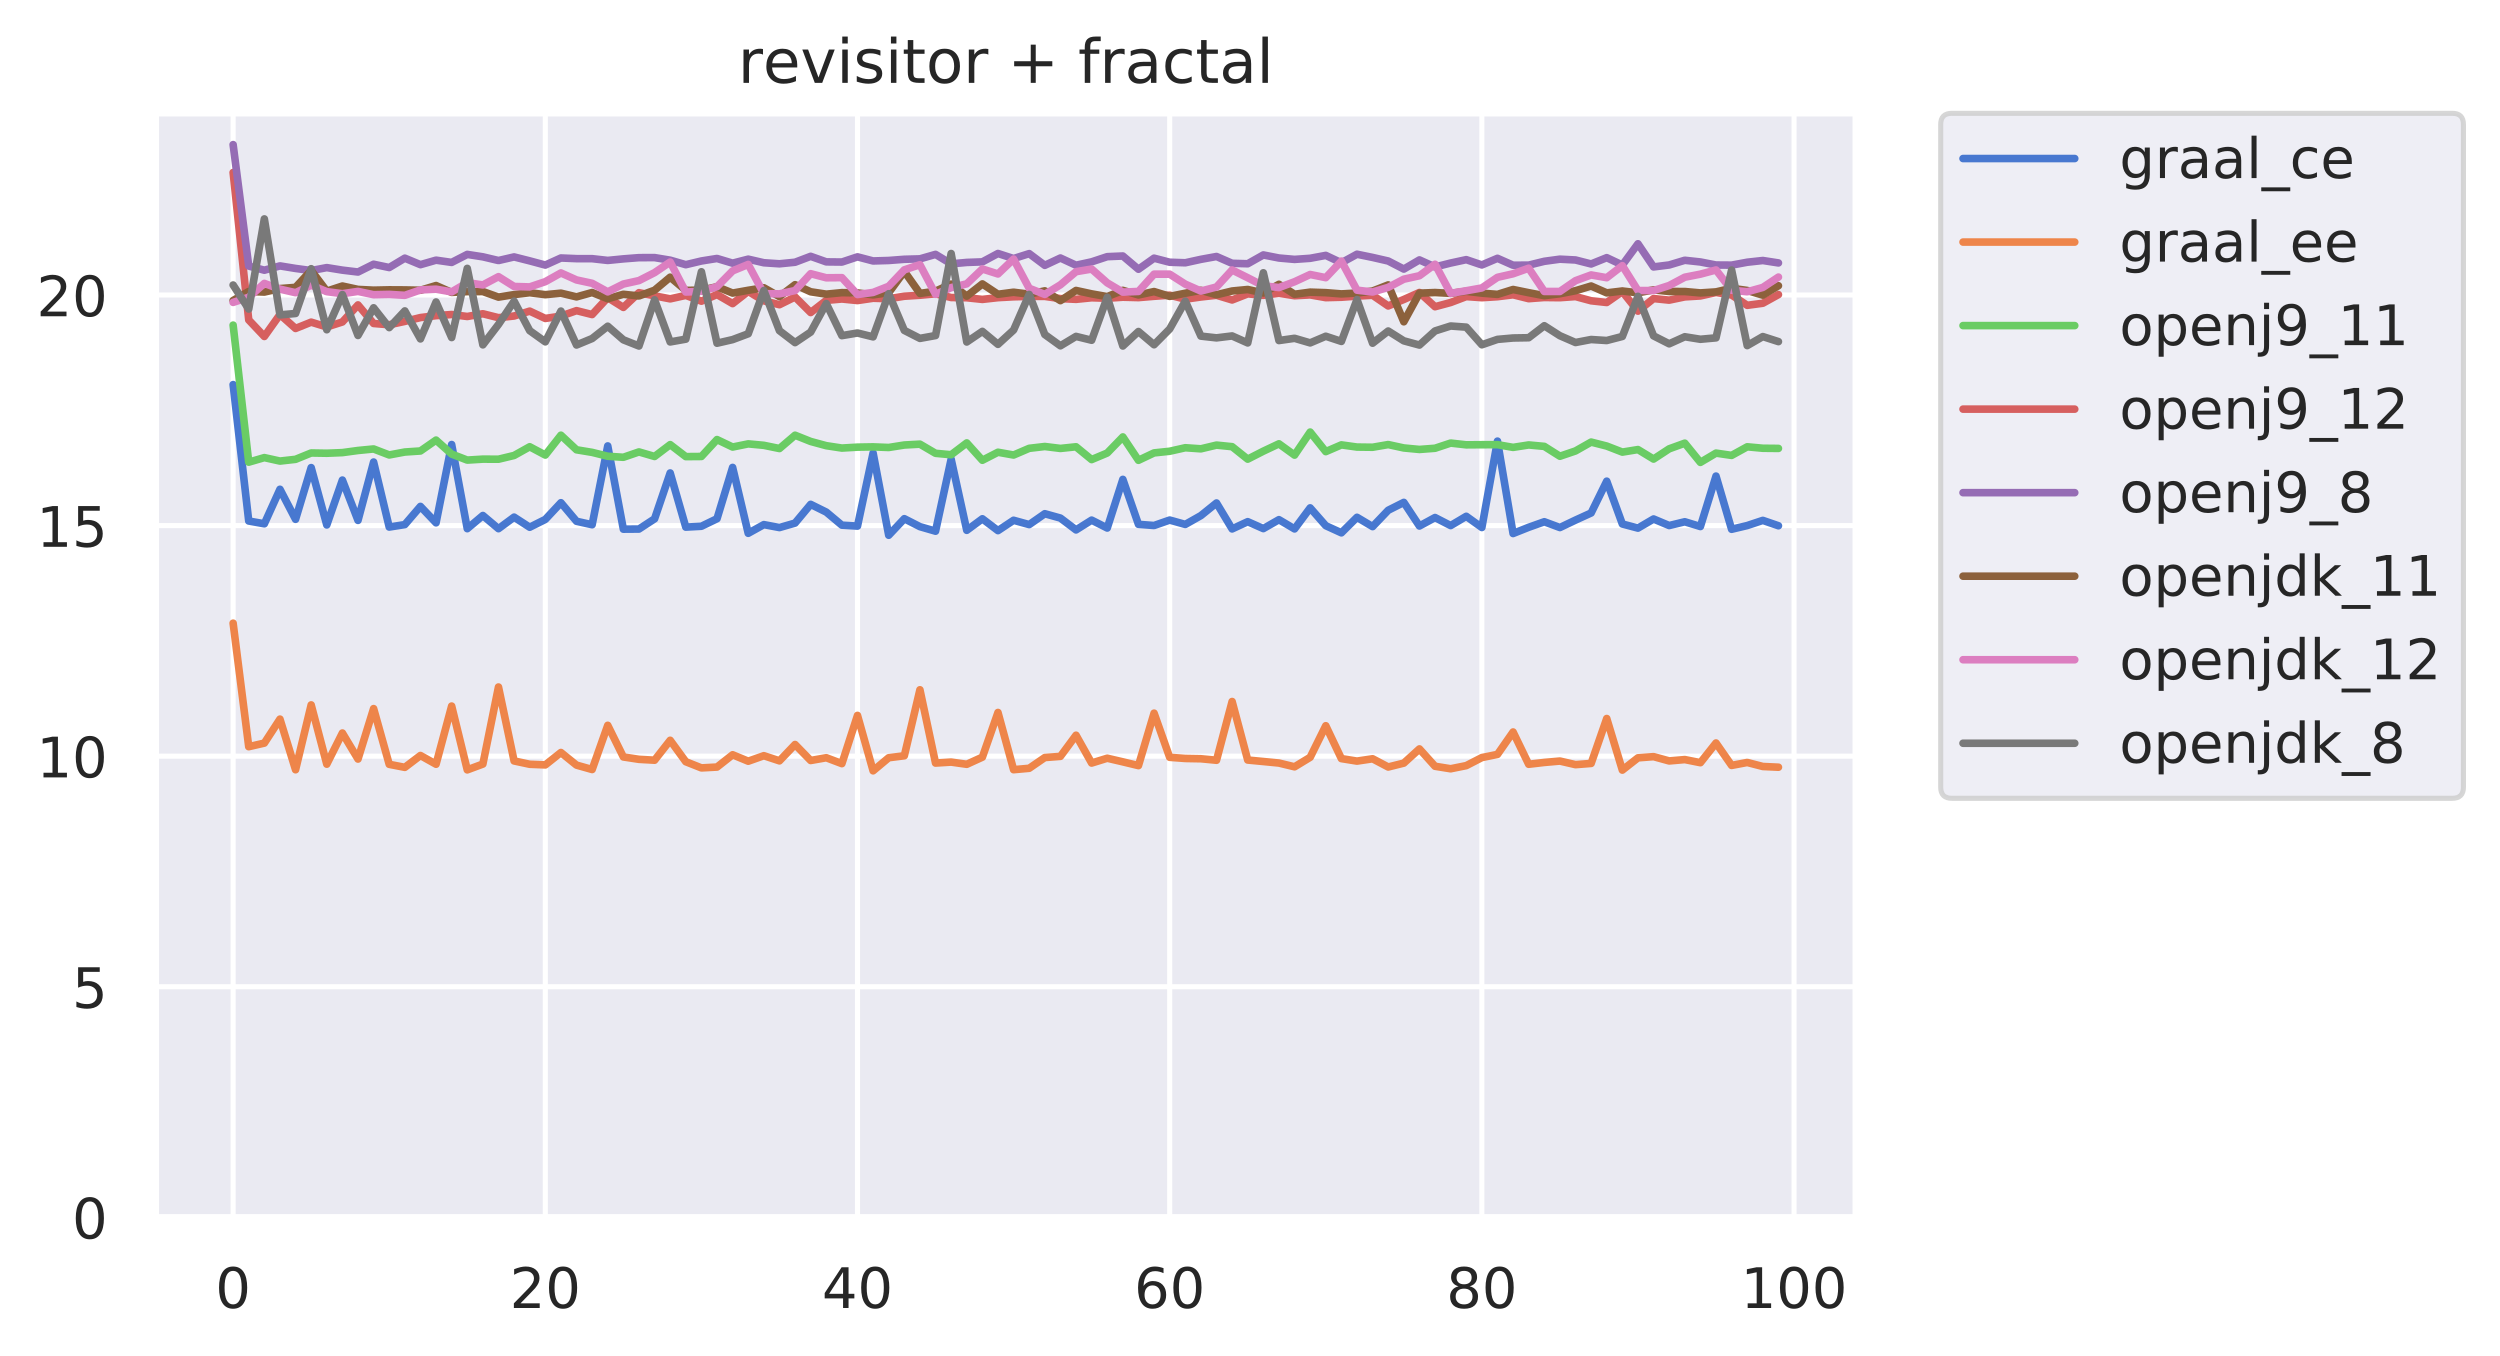 <?xml version="1.0" encoding="utf-8" standalone="no"?>
<!DOCTYPE svg PUBLIC "-//W3C//DTD SVG 1.1//EN"
  "http://www.w3.org/Graphics/SVG/1.1/DTD/svg11.dtd">
<!-- Created with matplotlib (https://matplotlib.org/) -->
<svg height="267.104pt" version="1.1" viewBox="0 0 492.397 267.104" width="492.397pt" xmlns="http://www.w3.org/2000/svg" xmlns:xlink="http://www.w3.org/1999/xlink">
 <defs>
  <style type="text/css">
*{stroke-linecap:butt;stroke-linejoin:round;}
  </style>
 </defs>
 <g id="figure_1">
  <g id="patch_1">
   <path d="M 0 267.104 
L 492.397 267.104 
L 492.397 0 
L 0 0 
z
" style="fill:#ffffff;"/>
  </g>
  <g id="axes_1">
   <g id="patch_2">
    <path d="M 30.698 239.758 
L 365.498 239.758 
L 365.498 22.318 
L 30.698 22.318 
z
" style="fill:#eaeaf2;"/>
   </g>
   <g id="matplotlib.axis_1">
    <g id="xtick_1">
     <g id="line2d_1">
      <path clip-path="url(#pe7b1648a07)" d="M 45.916 239.758 
L 45.916 22.318 
" style="fill:none;stroke:#ffffff;stroke-linecap:round;"/>
     </g>
     <g id="text_1">
      <!-- 0 -->
      <defs>
       <path d="M 31.781 66.406 
Q 24.172 66.406 20.328 58.906 
Q 16.5 51.422 16.5 36.375 
Q 16.5 21.391 20.328 13.891 
Q 24.172 6.391 31.781 6.391 
Q 39.453 6.391 43.281 13.891 
Q 47.125 21.391 47.125 36.375 
Q 47.125 51.422 43.281 58.906 
Q 39.453 66.406 31.781 66.406 
z
M 31.781 74.219 
Q 44.047 74.219 50.516 64.516 
Q 56.984 54.828 56.984 36.375 
Q 56.984 17.969 50.516 8.266 
Q 44.047 -1.422 31.781 -1.422 
Q 19.531 -1.422 13.062 8.266 
Q 6.594 17.969 6.594 36.375 
Q 6.594 54.828 13.062 64.516 
Q 19.531 74.219 31.781 74.219 
z
" id="DejaVuSans-48"/>
      </defs>
      <g style="fill:#262626;" transform="translate(42.416 257.616)scale(0.11 -0.11)">
       <use xlink:href="#DejaVuSans-48"/>
      </g>
     </g>
    </g>
    <g id="xtick_2">
     <g id="line2d_2">
      <path clip-path="url(#pe7b1648a07)" d="M 107.403 239.758 
L 107.403 22.318 
" style="fill:none;stroke:#ffffff;stroke-linecap:round;"/>
     </g>
     <g id="text_2">
      <!-- 20 -->
      <defs>
       <path d="M 19.188 8.297 
L 53.609 8.297 
L 53.609 0 
L 7.328 0 
L 7.328 8.297 
Q 12.938 14.109 22.625 23.891 
Q 32.328 33.688 34.812 36.531 
Q 39.547 41.844 41.422 45.531 
Q 43.312 49.219 43.312 52.781 
Q 43.312 58.594 39.234 62.25 
Q 35.156 65.922 28.609 65.922 
Q 23.969 65.922 18.812 64.312 
Q 13.672 62.703 7.812 59.422 
L 7.812 69.391 
Q 13.766 71.781 18.938 73 
Q 24.125 74.219 28.422 74.219 
Q 39.75 74.219 46.484 68.547 
Q 53.219 62.891 53.219 53.422 
Q 53.219 48.922 51.531 44.891 
Q 49.859 40.875 45.406 35.406 
Q 44.188 33.984 37.641 27.219 
Q 31.109 20.453 19.188 8.297 
z
" id="DejaVuSans-50"/>
      </defs>
      <g style="fill:#262626;" transform="translate(100.405 257.616)scale(0.11 -0.11)">
       <use xlink:href="#DejaVuSans-50"/>
       <use x="63.623" xlink:href="#DejaVuSans-48"/>
      </g>
     </g>
    </g>
    <g id="xtick_3">
     <g id="line2d_3">
      <path clip-path="url(#pe7b1648a07)" d="M 168.891 239.758 
L 168.891 22.318 
" style="fill:none;stroke:#ffffff;stroke-linecap:round;"/>
     </g>
     <g id="text_3">
      <!-- 40 -->
      <defs>
       <path d="M 37.797 64.312 
L 12.891 25.391 
L 37.797 25.391 
z
M 35.203 72.906 
L 47.609 72.906 
L 47.609 25.391 
L 58.016 25.391 
L 58.016 17.188 
L 47.609 17.188 
L 47.609 0 
L 37.797 0 
L 37.797 17.188 
L 4.891 17.188 
L 4.891 26.703 
z
" id="DejaVuSans-52"/>
      </defs>
      <g style="fill:#262626;" transform="translate(161.892 257.616)scale(0.11 -0.11)">
       <use xlink:href="#DejaVuSans-52"/>
       <use x="63.623" xlink:href="#DejaVuSans-48"/>
      </g>
     </g>
    </g>
    <g id="xtick_4">
     <g id="line2d_4">
      <path clip-path="url(#pe7b1648a07)" d="M 230.378 239.758 
L 230.378 22.318 
" style="fill:none;stroke:#ffffff;stroke-linecap:round;"/>
     </g>
     <g id="text_4">
      <!-- 60 -->
      <defs>
       <path d="M 33.016 40.375 
Q 26.375 40.375 22.484 35.828 
Q 18.609 31.297 18.609 23.391 
Q 18.609 15.531 22.484 10.953 
Q 26.375 6.391 33.016 6.391 
Q 39.656 6.391 43.531 10.953 
Q 47.406 15.531 47.406 23.391 
Q 47.406 31.297 43.531 35.828 
Q 39.656 40.375 33.016 40.375 
z
M 52.594 71.297 
L 52.594 62.312 
Q 48.875 64.062 45.094 64.984 
Q 41.312 65.922 37.594 65.922 
Q 27.828 65.922 22.672 59.328 
Q 17.531 52.734 16.797 39.406 
Q 19.672 43.656 24.016 45.922 
Q 28.375 48.188 33.594 48.188 
Q 44.578 48.188 50.953 41.516 
Q 57.328 34.859 57.328 23.391 
Q 57.328 12.156 50.688 5.359 
Q 44.047 -1.422 33.016 -1.422 
Q 20.359 -1.422 13.672 8.266 
Q 6.984 17.969 6.984 36.375 
Q 6.984 53.656 15.188 63.938 
Q 23.391 74.219 37.203 74.219 
Q 40.922 74.219 44.703 73.484 
Q 48.484 72.75 52.594 71.297 
z
" id="DejaVuSans-54"/>
      </defs>
      <g style="fill:#262626;" transform="translate(223.38 257.616)scale(0.11 -0.11)">
       <use xlink:href="#DejaVuSans-54"/>
       <use x="63.623" xlink:href="#DejaVuSans-48"/>
      </g>
     </g>
    </g>
    <g id="xtick_5">
     <g id="line2d_5">
      <path clip-path="url(#pe7b1648a07)" d="M 291.866 239.758 
L 291.866 22.318 
" style="fill:none;stroke:#ffffff;stroke-linecap:round;"/>
     </g>
     <g id="text_5">
      <!-- 80 -->
      <defs>
       <path d="M 31.781 34.625 
Q 24.75 34.625 20.719 30.859 
Q 16.703 27.094 16.703 20.516 
Q 16.703 13.922 20.719 10.156 
Q 24.75 6.391 31.781 6.391 
Q 38.812 6.391 42.859 10.172 
Q 46.922 13.969 46.922 20.516 
Q 46.922 27.094 42.891 30.859 
Q 38.875 34.625 31.781 34.625 
z
M 21.922 38.812 
Q 15.578 40.375 12.031 44.719 
Q 8.5 49.078 8.5 55.328 
Q 8.5 64.062 14.719 69.141 
Q 20.953 74.219 31.781 74.219 
Q 42.672 74.219 48.875 69.141 
Q 55.078 64.062 55.078 55.328 
Q 55.078 49.078 51.531 44.719 
Q 48 40.375 41.703 38.812 
Q 48.828 37.156 52.797 32.312 
Q 56.781 27.484 56.781 20.516 
Q 56.781 9.906 50.312 4.234 
Q 43.844 -1.422 31.781 -1.422 
Q 19.734 -1.422 13.25 4.234 
Q 6.781 9.906 6.781 20.516 
Q 6.781 27.484 10.781 32.312 
Q 14.797 37.156 21.922 38.812 
z
M 18.312 54.391 
Q 18.312 48.734 21.844 45.562 
Q 25.391 42.391 31.781 42.391 
Q 38.141 42.391 41.719 45.562 
Q 45.312 48.734 45.312 54.391 
Q 45.312 60.062 41.719 63.234 
Q 38.141 66.406 31.781 66.406 
Q 25.391 66.406 21.844 63.234 
Q 18.312 60.062 18.312 54.391 
z
" id="DejaVuSans-56"/>
      </defs>
      <g style="fill:#262626;" transform="translate(284.867 257.616)scale(0.11 -0.11)">
       <use xlink:href="#DejaVuSans-56"/>
       <use x="63.623" xlink:href="#DejaVuSans-48"/>
      </g>
     </g>
    </g>
    <g id="xtick_6">
     <g id="line2d_6">
      <path clip-path="url(#pe7b1648a07)" d="M 353.354 239.758 
L 353.354 22.318 
" style="fill:none;stroke:#ffffff;stroke-linecap:round;"/>
     </g>
     <g id="text_6">
      <!-- 100 -->
      <defs>
       <path d="M 12.406 8.297 
L 28.516 8.297 
L 28.516 63.922 
L 10.984 60.406 
L 10.984 69.391 
L 28.422 72.906 
L 38.281 72.906 
L 38.281 8.297 
L 54.391 8.297 
L 54.391 0 
L 12.406 0 
z
" id="DejaVuSans-49"/>
      </defs>
      <g style="fill:#262626;" transform="translate(342.856 257.616)scale(0.11 -0.11)">
       <use xlink:href="#DejaVuSans-49"/>
       <use x="63.623" xlink:href="#DejaVuSans-48"/>
       <use x="127.246" xlink:href="#DejaVuSans-48"/>
      </g>
     </g>
    </g>
   </g>
   <g id="matplotlib.axis_2">
    <g id="ytick_1">
     <g id="line2d_7">
      <path clip-path="url(#pe7b1648a07)" d="M 30.698 239.758 
L 365.498 239.758 
" style="fill:none;stroke:#ffffff;stroke-linecap:round;"/>
     </g>
     <g id="text_7">
      <!-- 0 -->
      <g style="fill:#262626;" transform="translate(14.199 243.937)scale(0.11 -0.11)">
       <use xlink:href="#DejaVuSans-48"/>
      </g>
     </g>
    </g>
    <g id="ytick_2">
     <g id="line2d_8">
      <path clip-path="url(#pe7b1648a07)" d="M 30.698 194.346 
L 365.498 194.346 
" style="fill:none;stroke:#ffffff;stroke-linecap:round;"/>
     </g>
     <g id="text_8">
      <!-- 5 -->
      <defs>
       <path d="M 10.797 72.906 
L 49.516 72.906 
L 49.516 64.594 
L 19.828 64.594 
L 19.828 46.734 
Q 21.969 47.469 24.109 47.828 
Q 26.266 48.188 28.422 48.188 
Q 40.625 48.188 47.75 41.5 
Q 54.891 34.812 54.891 23.391 
Q 54.891 11.625 47.562 5.094 
Q 40.234 -1.422 26.906 -1.422 
Q 22.312 -1.422 17.547 -0.641 
Q 12.797 0.141 7.719 1.703 
L 7.719 11.625 
Q 12.109 9.234 16.797 8.062 
Q 21.484 6.891 26.703 6.891 
Q 35.156 6.891 40.078 11.328 
Q 45.016 15.766 45.016 23.391 
Q 45.016 31 40.078 35.438 
Q 35.156 39.891 26.703 39.891 
Q 22.75 39.891 18.812 39.016 
Q 14.891 38.141 10.797 36.281 
z
" id="DejaVuSans-53"/>
      </defs>
      <g style="fill:#262626;" transform="translate(14.199 198.525)scale(0.11 -0.11)">
       <use xlink:href="#DejaVuSans-53"/>
      </g>
     </g>
    </g>
    <g id="ytick_3">
     <g id="line2d_9">
      <path clip-path="url(#pe7b1648a07)" d="M 30.698 148.933 
L 365.498 148.933 
" style="fill:none;stroke:#ffffff;stroke-linecap:round;"/>
     </g>
     <g id="text_9">
      <!-- 10 -->
      <g style="fill:#262626;" transform="translate(7.2 153.112)scale(0.11 -0.11)">
       <use xlink:href="#DejaVuSans-49"/>
       <use x="63.623" xlink:href="#DejaVuSans-48"/>
      </g>
     </g>
    </g>
    <g id="ytick_4">
     <g id="line2d_10">
      <path clip-path="url(#pe7b1648a07)" d="M 30.698 103.52 
L 365.498 103.52 
" style="fill:none;stroke:#ffffff;stroke-linecap:round;"/>
     </g>
     <g id="text_10">
      <!-- 15 -->
      <g style="fill:#262626;" transform="translate(7.2 107.699)scale(0.11 -0.11)">
       <use xlink:href="#DejaVuSans-49"/>
       <use x="63.623" xlink:href="#DejaVuSans-53"/>
      </g>
     </g>
    </g>
    <g id="ytick_5">
     <g id="line2d_11">
      <path clip-path="url(#pe7b1648a07)" d="M 30.698 58.108 
L 365.498 58.108 
" style="fill:none;stroke:#ffffff;stroke-linecap:round;"/>
     </g>
     <g id="text_11">
      <!-- 20 -->
      <g style="fill:#262626;" transform="translate(7.2 62.287)scale(0.11 -0.11)">
       <use xlink:href="#DejaVuSans-50"/>
       <use x="63.623" xlink:href="#DejaVuSans-48"/>
      </g>
     </g>
    </g>
   </g>
   <g id="line2d_12">
    <path clip-path="url(#pe7b1648a07)" d="M 45.916 75.753 
L 48.99 102.615 
L 52.064 103.164 
L 55.139 96.371 
L 58.213 102.28 
L 61.288 92.102 
L 64.362 103.392 
L 67.436 94.557 
L 70.511 102.492 
L 73.585 91.004 
L 76.659 103.807 
L 79.734 103.324 
L 82.808 99.743 
L 85.883 102.973 
L 88.957 87.556 
L 92.031 104.124 
L 95.106 101.535 
L 98.18 104.126 
L 101.255 101.854 
L 104.329 103.845 
L 107.403 102.305 
L 110.478 99.016 
L 113.552 102.67 
L 116.626 103.351 
L 119.701 87.831 
L 122.775 104.225 
L 125.85 104.201 
L 128.924 102.186 
L 131.998 93.157 
L 135.073 103.822 
L 138.147 103.654 
L 141.221 102.166 
L 144.296 92.065 
L 147.37 105.037 
L 150.445 103.329 
L 153.519 103.91 
L 156.593 103.024 
L 159.668 99.338 
L 162.742 100.861 
L 165.817 103.437 
L 168.891 103.62 
L 171.965 89.228 
L 175.04 105.422 
L 178.114 102.162 
L 181.188 103.731 
L 184.263 104.622 
L 187.337 90.445 
L 190.412 104.448 
L 193.486 102.18 
L 196.56 104.511 
L 199.635 102.472 
L 202.709 103.324 
L 205.783 101.182 
L 208.858 102.039 
L 211.932 104.371 
L 215.007 102.443 
L 218.081 103.999 
L 221.155 94.42 
L 224.23 103.271 
L 227.304 103.504 
L 230.378 102.43 
L 233.453 103.291 
L 236.527 101.55 
L 239.602 99.069 
L 242.676 104.174 
L 245.75 102.75 
L 248.825 104.111 
L 251.899 102.353 
L 254.974 104.172 
L 258.048 100.033 
L 261.122 103.538 
L 264.197 104.945 
L 267.271 101.887 
L 270.345 103.72 
L 273.42 100.5 
L 276.494 98.951 
L 279.569 103.603 
L 282.643 101.934 
L 285.717 103.518 
L 288.792 101.69 
L 291.866 103.897 
L 294.94 86.886 
L 298.015 105.081 
L 301.089 103.855 
L 304.164 102.764 
L 307.238 103.904 
L 310.312 102.437 
L 313.387 101.033 
L 316.461 94.772 
L 319.536 103.206 
L 322.61 104.017 
L 325.684 102.218 
L 328.759 103.511 
L 331.833 102.766 
L 334.907 103.706 
L 337.982 93.771 
L 341.056 104.245 
L 344.131 103.513 
L 347.205 102.493 
L 350.279 103.552 
" style="fill:none;stroke:#4878d0;stroke-linecap:round;stroke-width:1.5;"/>
   </g>
   <g id="line2d_13">
    <path clip-path="url(#pe7b1648a07)" d="M 45.916 122.74 
L 48.99 147.065 
L 52.064 146.36 
L 55.139 141.638 
L 58.213 151.606 
L 61.288 138.839 
L 64.362 150.507 
L 67.436 144.376 
L 70.511 149.5 
L 73.585 139.57 
L 76.659 150.539 
L 79.734 151.137 
L 82.808 148.801 
L 85.883 150.522 
L 88.957 139.068 
L 92.031 151.63 
L 95.106 150.487 
L 98.18 135.315 
L 101.255 149.873 
L 104.329 150.529 
L 107.403 150.654 
L 110.478 148.213 
L 113.552 150.697 
L 116.626 151.562 
L 119.701 142.86 
L 122.775 149.088 
L 125.85 149.556 
L 128.924 149.728 
L 131.998 145.808 
L 135.073 150.027 
L 138.147 151.245 
L 141.221 151.079 
L 144.296 148.658 
L 147.37 149.928 
L 150.445 148.841 
L 153.519 149.856 
L 156.593 146.639 
L 159.668 149.785 
L 162.742 149.243 
L 165.817 150.404 
L 168.891 140.908 
L 171.965 151.817 
L 175.04 149.243 
L 178.114 148.855 
L 181.188 135.86 
L 184.263 150.29 
L 187.337 150.101 
L 190.412 150.535 
L 193.486 149.131 
L 196.56 140.33 
L 199.635 151.595 
L 202.709 151.32 
L 205.783 149.207 
L 208.858 148.972 
L 211.932 144.81 
L 215.007 150.29 
L 218.081 149.338 
L 221.155 150.054 
L 224.23 150.792 
L 227.304 140.464 
L 230.378 149.159 
L 233.453 149.388 
L 236.527 149.445 
L 239.602 149.739 
L 242.676 138.172 
L 245.75 149.695 
L 248.825 149.989 
L 251.899 150.287 
L 254.974 151.03 
L 258.048 149.158 
L 261.122 142.943 
L 264.197 149.413 
L 267.271 149.907 
L 270.345 149.448 
L 273.42 151.067 
L 276.494 150.301 
L 279.569 147.507 
L 282.643 150.922 
L 285.717 151.415 
L 288.792 150.795 
L 291.866 149.212 
L 294.94 148.584 
L 298.015 144.175 
L 301.089 150.528 
L 304.164 150.169 
L 307.238 149.897 
L 310.312 150.604 
L 313.387 150.364 
L 316.461 141.52 
L 319.536 151.677 
L 322.61 149.265 
L 325.684 149.027 
L 328.759 149.873 
L 331.833 149.605 
L 334.907 150.217 
L 337.982 146.341 
L 341.056 150.755 
L 344.131 150.175 
L 347.205 150.967 
L 350.279 151.109 
" style="fill:none;stroke:#ee854a;stroke-linecap:round;stroke-width:1.5;"/>
   </g>
   <g id="line2d_14">
    <path clip-path="url(#pe7b1648a07)" d="M 45.916 64.034 
L 48.99 91.026 
L 52.064 90.131 
L 55.139 90.812 
L 58.213 90.469 
L 61.288 89.216 
L 64.362 89.271 
L 67.436 89.147 
L 70.511 88.728 
L 73.585 88.427 
L 76.659 89.608 
L 79.734 89.031 
L 82.808 88.824 
L 85.883 86.681 
L 88.957 89.435 
L 92.031 90.62 
L 95.106 90.431 
L 98.18 90.447 
L 101.255 89.708 
L 104.329 87.992 
L 107.403 89.627 
L 110.478 85.717 
L 113.552 88.591 
L 116.626 89.099 
L 119.701 89.863 
L 122.775 90.066 
L 125.85 89.011 
L 128.924 89.906 
L 131.998 87.573 
L 135.073 89.934 
L 138.147 89.908 
L 141.221 86.579 
L 144.296 88.048 
L 147.37 87.424 
L 150.445 87.71 
L 153.519 88.343 
L 156.593 85.721 
L 159.668 86.948 
L 162.742 87.783 
L 165.817 88.251 
L 168.891 88.07 
L 171.965 88.017 
L 175.04 88.137 
L 178.114 87.649 
L 181.188 87.48 
L 184.263 89.282 
L 187.337 89.567 
L 190.412 87.239 
L 193.486 90.65 
L 196.56 89.073 
L 199.635 89.622 
L 202.709 88.302 
L 205.783 87.942 
L 208.858 88.322 
L 211.932 87.999 
L 215.007 90.518 
L 218.081 89.222 
L 221.155 86.058 
L 224.23 90.659 
L 227.304 89.203 
L 230.378 88.878 
L 233.453 88.187 
L 236.527 88.399 
L 239.602 87.667 
L 242.676 87.978 
L 245.75 90.431 
L 248.825 88.861 
L 251.899 87.413 
L 254.974 89.638 
L 258.048 85.101 
L 261.122 88.95 
L 264.197 87.623 
L 267.271 88.052 
L 270.345 88.091 
L 273.42 87.562 
L 276.494 88.23 
L 279.569 88.522 
L 282.643 88.288 
L 285.717 87.267 
L 288.792 87.614 
L 291.866 87.589 
L 294.94 87.579 
L 298.015 88.115 
L 301.089 87.636 
L 304.164 87.92 
L 307.238 89.861 
L 310.312 88.816 
L 313.387 87.073 
L 316.461 87.855 
L 319.536 89.048 
L 322.61 88.547 
L 325.684 90.416 
L 328.759 88.401 
L 331.833 87.288 
L 334.907 91.07 
L 337.982 89.245 
L 341.056 89.695 
L 344.131 88.002 
L 347.205 88.287 
L 350.279 88.318 
" style="fill:none;stroke:#6acc64;stroke-linecap:round;stroke-width:1.5;"/>
   </g>
   <g id="line2d_15">
    <path clip-path="url(#pe7b1648a07)" d="M 45.916 33.973 
L 48.99 63.015 
L 52.064 66.269 
L 55.139 61.952 
L 58.213 64.691 
L 61.288 63.45 
L 64.362 64.396 
L 67.436 63.414 
L 70.511 60.058 
L 73.585 63.713 
L 76.659 63.966 
L 79.734 63.303 
L 82.808 62.55 
L 85.883 62.172 
L 88.957 61.947 
L 92.031 62.335 
L 95.106 61.797 
L 98.18 62.571 
L 101.255 62.238 
L 104.329 61.277 
L 107.403 62.72 
L 110.478 62.259 
L 113.552 61.184 
L 116.626 61.955 
L 119.701 58.624 
L 122.775 60.545 
L 125.85 57.646 
L 128.924 58.268 
L 131.998 58.863 
L 135.073 58.182 
L 138.147 59.321 
L 141.221 58.011 
L 144.296 59.798 
L 147.37 57.397 
L 150.445 59.251 
L 153.519 60.015 
L 156.593 58.495 
L 159.668 61.557 
L 162.742 59.165 
L 165.817 58.89 
L 168.891 59.197 
L 171.965 58.744 
L 175.04 58.832 
L 178.114 58.347 
L 181.188 58.152 
L 184.263 57.865 
L 187.337 58.597 
L 190.412 58.647 
L 193.486 58.971 
L 196.56 58.626 
L 199.635 58.459 
L 202.709 58.377 
L 205.783 58.379 
L 208.858 58.815 
L 211.932 58.958 
L 215.007 58.649 
L 218.081 58.745 
L 221.155 58.536 
L 224.23 58.616 
L 227.304 58.36 
L 230.378 58.137 
L 233.453 58.928 
L 236.527 58.494 
L 239.602 58.153 
L 242.676 59.081 
L 245.75 57.878 
L 248.825 58.174 
L 251.899 57.752 
L 254.974 58.248 
L 258.048 58.084 
L 261.122 58.624 
L 264.197 58.544 
L 267.271 58.324 
L 270.345 58.153 
L 273.42 60.26 
L 276.494 58.984 
L 279.569 57.61 
L 282.643 60.411 
L 285.717 59.584 
L 288.792 58.417 
L 291.866 58.633 
L 294.94 58.442 
L 298.015 58.062 
L 301.089 58.826 
L 304.164 58.595 
L 307.238 58.633 
L 310.312 58.415 
L 313.387 59.242 
L 316.461 59.579 
L 319.536 57.437 
L 322.61 61.28 
L 325.684 58.803 
L 328.759 59.116 
L 331.833 58.475 
L 334.907 58.29 
L 337.982 57.604 
L 341.056 58.103 
L 344.131 60.136 
L 347.205 59.726 
L 350.279 58.023 
" style="fill:none;stroke:#d65f5f;stroke-linecap:round;stroke-width:1.5;"/>
   </g>
   <g id="line2d_16">
    <path clip-path="url(#pe7b1648a07)" d="M 45.916 28.485 
L 48.99 52.398 
L 52.064 53.219 
L 55.139 52.372 
L 58.213 52.873 
L 61.288 53.287 
L 64.362 52.709 
L 67.436 53.206 
L 70.511 53.577 
L 73.585 52.044 
L 76.659 52.694 
L 79.734 50.848 
L 82.808 52.127 
L 85.883 51.242 
L 88.957 51.684 
L 92.031 50.108 
L 95.106 50.585 
L 98.18 51.312 
L 101.255 50.604 
L 104.329 51.38 
L 107.403 52.208 
L 110.478 50.814 
L 113.552 50.942 
L 116.626 50.948 
L 119.701 51.293 
L 122.775 50.988 
L 125.85 50.747 
L 128.924 50.736 
L 131.998 51.246 
L 135.073 52.133 
L 138.147 51.402 
L 141.221 50.91 
L 144.296 51.835 
L 147.37 51.043 
L 150.445 51.751 
L 153.519 51.957 
L 156.593 51.651 
L 159.668 50.487 
L 162.742 51.577 
L 165.817 51.612 
L 168.891 50.589 
L 171.965 51.396 
L 175.04 51.304 
L 178.114 51.069 
L 181.188 50.985 
L 184.263 50.102 
L 187.337 51.969 
L 190.412 51.688 
L 193.486 51.576 
L 196.56 49.927 
L 199.635 50.927 
L 202.709 49.952 
L 205.783 52.259 
L 208.858 50.818 
L 211.932 52.24 
L 215.007 51.569 
L 218.081 50.552 
L 221.155 50.423 
L 224.23 53.027 
L 227.304 50.85 
L 230.378 51.649 
L 233.453 51.755 
L 236.527 51.08 
L 239.602 50.521 
L 242.676 51.861 
L 245.75 51.948 
L 248.825 50.214 
L 251.899 50.819 
L 254.974 51.09 
L 258.048 50.874 
L 261.122 50.302 
L 264.197 51.759 
L 267.271 50.072 
L 270.345 50.704 
L 273.42 51.409 
L 276.494 52.996 
L 279.569 51.192 
L 282.643 52.581 
L 285.717 51.806 
L 288.792 51.141 
L 291.866 52.185 
L 294.94 50.877 
L 298.015 52.237 
L 301.089 52.22 
L 304.164 51.466 
L 307.238 51.047 
L 310.312 51.206 
L 313.387 51.991 
L 316.461 50.751 
L 319.536 52.2 
L 322.61 48.014 
L 325.684 52.574 
L 328.759 52.188 
L 331.833 51.263 
L 334.907 51.597 
L 337.982 52.197 
L 341.056 52.22 
L 344.131 51.649 
L 347.205 51.309 
L 350.279 51.786 
" style="fill:none;stroke:#956cb4;stroke-linecap:round;stroke-width:1.5;"/>
   </g>
   <g id="line2d_17">
    <path clip-path="url(#pe7b1648a07)" d="M 45.916 59.185 
L 48.99 57.409 
L 52.064 57.524 
L 55.139 56.838 
L 58.213 56.594 
L 61.288 53.265 
L 64.362 57.342 
L 67.436 56.336 
L 70.511 57.003 
L 73.585 57.154 
L 76.659 57.084 
L 79.734 57.103 
L 82.808 57.167 
L 85.883 56.241 
L 88.957 57.592 
L 92.031 57.435 
L 95.106 57.423 
L 98.18 58.522 
L 101.255 58.025 
L 104.329 57.651 
L 107.403 58.041 
L 110.478 57.742 
L 113.552 58.47 
L 116.626 57.616 
L 119.701 58.841 
L 122.775 57.961 
L 125.85 58.289 
L 128.924 57.159 
L 131.998 54.592 
L 135.073 57.193 
L 138.147 57.151 
L 141.221 56.475 
L 144.296 57.726 
L 147.37 57.176 
L 150.445 56.678 
L 153.519 58.414 
L 156.593 56.073 
L 159.668 57.47 
L 162.742 57.938 
L 165.817 57.636 
L 168.891 57.69 
L 171.965 58.078 
L 175.04 57.649 
L 178.114 53.453 
L 181.188 57.795 
L 184.263 57.342 
L 187.337 55.963 
L 190.412 58.325 
L 193.486 55.92 
L 196.56 57.96 
L 199.635 57.556 
L 202.709 57.942 
L 205.783 57.285 
L 208.858 59.212 
L 211.932 57.21 
L 215.007 57.878 
L 218.081 58.422 
L 221.155 57.189 
L 224.23 58.093 
L 227.304 57.427 
L 230.378 58.374 
L 233.453 57.757 
L 236.527 57.181 
L 239.602 58.055 
L 242.676 57.316 
L 245.75 57.016 
L 248.825 57.706 
L 251.899 55.995 
L 254.974 57.959 
L 258.048 57.541 
L 261.122 57.641 
L 264.197 57.887 
L 267.271 57.716 
L 270.345 57.317 
L 273.42 56.116 
L 276.494 63.375 
L 279.569 57.74 
L 282.643 57.617 
L 285.717 57.778 
L 288.792 57.371 
L 291.866 57.734 
L 294.94 57.981 
L 298.015 57.019 
L 301.089 57.648 
L 304.164 58.236 
L 307.238 57.86 
L 310.312 57.26 
L 313.387 56.333 
L 316.461 57.684 
L 319.536 57.316 
L 322.61 57.675 
L 325.684 57.088 
L 328.759 57.412 
L 331.833 57.417 
L 334.907 57.691 
L 337.982 57.493 
L 341.056 56.776 
L 344.131 57.207 
L 347.205 58.136 
L 350.279 56.279 
" style="fill:none;stroke:#8c613c;stroke-linecap:round;stroke-width:1.5;"/>
   </g>
   <g id="line2d_18">
    <path clip-path="url(#pe7b1648a07)" d="M 45.916 59.556 
L 48.99 58.547 
L 52.064 55.818 
L 55.139 56.947 
L 58.213 57.65 
L 61.288 56.164 
L 64.362 57.442 
L 67.436 57.849 
L 70.511 57.393 
L 73.585 58.047 
L 76.659 57.978 
L 79.734 58.173 
L 82.808 57.101 
L 85.883 56.955 
L 88.957 57.491 
L 92.031 55.673 
L 95.106 56.121 
L 98.18 54.492 
L 101.255 56.421 
L 104.329 56.51 
L 107.403 55.476 
L 110.478 53.758 
L 113.552 55.138 
L 116.626 55.797 
L 119.701 57.483 
L 122.775 55.944 
L 125.85 55.263 
L 128.924 53.697 
L 131.998 51.61 
L 135.073 57.513 
L 138.147 57.38 
L 141.221 56.463 
L 144.296 53.35 
L 147.37 52.084 
L 150.445 57.837 
L 153.519 57.878 
L 156.593 57.228 
L 159.668 53.907 
L 162.742 54.712 
L 165.817 54.684 
L 168.891 58.015 
L 171.965 57.594 
L 175.04 56.384 
L 178.114 53.148 
L 181.188 52.137 
L 184.263 57.968 
L 187.337 56.649 
L 190.412 55.903 
L 193.486 52.978 
L 196.56 53.958 
L 199.635 51.031 
L 202.709 56.779 
L 205.783 57.986 
L 208.858 56.098 
L 211.932 53.513 
L 215.007 52.993 
L 218.081 55.71 
L 221.155 57.532 
L 224.23 57.401 
L 227.304 54 
L 230.378 53.999 
L 233.453 55.966 
L 236.527 57.326 
L 239.602 56.524 
L 242.676 53.176 
L 245.75 54.704 
L 248.825 56.284 
L 251.899 56.637 
L 254.974 55.495 
L 258.048 54.064 
L 261.122 54.688 
L 264.197 51.427 
L 267.271 57.15 
L 270.345 57.511 
L 273.42 56.598 
L 276.494 54.989 
L 279.569 54.31 
L 282.643 52.046 
L 285.717 57.779 
L 288.792 57.266 
L 291.866 56.712 
L 294.94 54.622 
L 298.015 53.923 
L 301.089 52.827 
L 304.164 57.404 
L 307.238 57.403 
L 310.312 55.285 
L 313.387 54.153 
L 316.461 54.695 
L 319.536 52.329 
L 322.61 57.228 
L 325.684 57.223 
L 328.759 56.235 
L 331.833 54.6 
L 334.907 53.997 
L 337.982 53.173 
L 341.056 57.159 
L 344.131 57.464 
L 347.205 56.611 
L 350.279 54.574 
" style="fill:none;stroke:#dc7ec0;stroke-linecap:round;stroke-width:1.5;"/>
   </g>
   <g id="line2d_19">
    <path clip-path="url(#pe7b1648a07)" d="M 45.916 56.139 
L 48.99 60.869 
L 52.064 43.118 
L 55.139 62.024 
L 58.213 61.742 
L 61.288 52.926 
L 64.362 64.943 
L 67.436 58.02 
L 70.511 66.068 
L 73.585 60.625 
L 76.659 64.524 
L 79.734 61.239 
L 82.808 66.75 
L 85.883 59.483 
L 88.957 66.482 
L 92.031 52.862 
L 95.106 67.919 
L 98.18 63.901 
L 101.255 59.318 
L 104.329 65.126 
L 107.403 67.328 
L 110.478 61.273 
L 113.552 67.95 
L 116.626 66.677 
L 119.701 64.253 
L 122.775 66.93 
L 125.85 68.149 
L 128.924 59.061 
L 131.998 67.346 
L 135.073 66.799 
L 138.147 53.531 
L 141.221 67.598 
L 144.296 66.888 
L 147.37 65.737 
L 150.445 57.221 
L 153.519 65.132 
L 156.593 67.483 
L 159.668 65.408 
L 162.742 59.792 
L 165.817 66.106 
L 168.891 65.587 
L 171.965 66.348 
L 175.04 57.853 
L 178.114 65.079 
L 181.188 66.648 
L 184.263 66.09 
L 187.337 49.935 
L 190.412 67.356 
L 193.486 65.269 
L 196.56 67.82 
L 199.635 65.004 
L 202.709 57.993 
L 205.783 65.89 
L 208.858 68.11 
L 211.932 66.258 
L 215.007 67.013 
L 218.081 58.558 
L 221.155 68.147 
L 224.23 65.297 
L 227.304 67.899 
L 230.378 64.799 
L 233.453 59.313 
L 236.527 66.201 
L 239.602 66.546 
L 242.676 66.168 
L 245.75 67.54 
L 248.825 53.729 
L 251.899 67.073 
L 254.974 66.634 
L 258.048 67.535 
L 261.122 66.227 
L 264.197 67.243 
L 267.271 59 
L 270.345 67.596 
L 273.42 65.197 
L 276.494 67.131 
L 279.569 67.963 
L 282.643 65.186 
L 285.717 64.21 
L 288.792 64.436 
L 291.866 67.906 
L 294.94 66.845 
L 298.015 66.571 
L 301.089 66.518 
L 304.164 64.158 
L 307.238 66.125 
L 310.312 67.46 
L 313.387 66.871 
L 316.461 67.068 
L 319.536 66.268 
L 322.61 58.368 
L 325.684 66.154 
L 328.759 67.715 
L 331.833 66.328 
L 334.907 66.822 
L 337.982 66.543 
L 341.056 53.19 
L 344.131 68.068 
L 347.205 66.293 
L 350.279 67.283 
" style="fill:none;stroke:#797979;stroke-linecap:round;stroke-width:1.5;"/>
   </g>
   <g id="patch_3">
    <path d="M 30.698 239.758 
L 30.698 22.318 
" style="fill:none;stroke:#ffffff;stroke-linecap:square;stroke-linejoin:miter;stroke-width:1.25;"/>
   </g>
   <g id="patch_4">
    <path d="M 365.498 239.758 
L 365.498 22.318 
" style="fill:none;stroke:#ffffff;stroke-linecap:square;stroke-linejoin:miter;stroke-width:1.25;"/>
   </g>
   <g id="patch_5">
    <path d="M 30.698 239.758 
L 365.498 239.758 
" style="fill:none;stroke:#ffffff;stroke-linecap:square;stroke-linejoin:miter;stroke-width:1.25;"/>
   </g>
   <g id="patch_6">
    <path d="M 30.698 22.318 
L 365.498 22.318 
" style="fill:none;stroke:#ffffff;stroke-linecap:square;stroke-linejoin:miter;stroke-width:1.25;"/>
   </g>
   <g id="text_12">
    <!-- revisitor + fractal -->
    <defs>
     <path d="M 41.109 46.297 
Q 39.594 47.172 37.812 47.578 
Q 36.031 48 33.891 48 
Q 26.266 48 22.188 43.047 
Q 18.109 38.094 18.109 28.812 
L 18.109 0 
L 9.078 0 
L 9.078 54.688 
L 18.109 54.688 
L 18.109 46.188 
Q 20.953 51.172 25.484 53.578 
Q 30.031 56 36.531 56 
Q 37.453 56 38.578 55.875 
Q 39.703 55.766 41.062 55.516 
z
" id="DejaVuSans-114"/>
     <path d="M 56.203 29.594 
L 56.203 25.203 
L 14.891 25.203 
Q 15.484 15.922 20.484 11.062 
Q 25.484 6.203 34.422 6.203 
Q 39.594 6.203 44.453 7.469 
Q 49.312 8.734 54.109 11.281 
L 54.109 2.781 
Q 49.266 0.734 44.188 -0.344 
Q 39.109 -1.422 33.891 -1.422 
Q 20.797 -1.422 13.156 6.188 
Q 5.516 13.812 5.516 26.812 
Q 5.516 40.234 12.766 48.109 
Q 20.016 56 32.328 56 
Q 43.359 56 49.781 48.891 
Q 56.203 41.797 56.203 29.594 
z
M 47.219 32.234 
Q 47.125 39.594 43.094 43.984 
Q 39.062 48.391 32.422 48.391 
Q 24.906 48.391 20.391 44.141 
Q 15.875 39.891 15.188 32.172 
z
" id="DejaVuSans-101"/>
     <path d="M 2.984 54.688 
L 12.5 54.688 
L 29.594 8.797 
L 46.688 54.688 
L 56.203 54.688 
L 35.688 0 
L 23.484 0 
z
" id="DejaVuSans-118"/>
     <path d="M 9.422 54.688 
L 18.406 54.688 
L 18.406 0 
L 9.422 0 
z
M 9.422 75.984 
L 18.406 75.984 
L 18.406 64.594 
L 9.422 64.594 
z
" id="DejaVuSans-105"/>
     <path d="M 44.281 53.078 
L 44.281 44.578 
Q 40.484 46.531 36.375 47.5 
Q 32.281 48.484 27.875 48.484 
Q 21.188 48.484 17.844 46.438 
Q 14.5 44.391 14.5 40.281 
Q 14.5 37.156 16.891 35.375 
Q 19.281 33.594 26.516 31.984 
L 29.594 31.297 
Q 39.156 29.25 43.188 25.516 
Q 47.219 21.781 47.219 15.094 
Q 47.219 7.469 41.188 3.016 
Q 35.156 -1.422 24.609 -1.422 
Q 20.219 -1.422 15.453 -0.562 
Q 10.688 0.297 5.422 2 
L 5.422 11.281 
Q 10.406 8.688 15.234 7.391 
Q 20.062 6.109 24.812 6.109 
Q 31.156 6.109 34.562 8.281 
Q 37.984 10.453 37.984 14.406 
Q 37.984 18.062 35.516 20.016 
Q 33.062 21.969 24.703 23.781 
L 21.578 24.516 
Q 13.234 26.266 9.516 29.906 
Q 5.812 33.547 5.812 39.891 
Q 5.812 47.609 11.281 51.797 
Q 16.75 56 26.812 56 
Q 31.781 56 36.172 55.266 
Q 40.578 54.547 44.281 53.078 
z
" id="DejaVuSans-115"/>
     <path d="M 18.312 70.219 
L 18.312 54.688 
L 36.812 54.688 
L 36.812 47.703 
L 18.312 47.703 
L 18.312 18.016 
Q 18.312 11.328 20.141 9.422 
Q 21.969 7.516 27.594 7.516 
L 36.812 7.516 
L 36.812 0 
L 27.594 0 
Q 17.188 0 13.234 3.875 
Q 9.281 7.766 9.281 18.016 
L 9.281 47.703 
L 2.688 47.703 
L 2.688 54.688 
L 9.281 54.688 
L 9.281 70.219 
z
" id="DejaVuSans-116"/>
     <path d="M 30.609 48.391 
Q 23.391 48.391 19.188 42.75 
Q 14.984 37.109 14.984 27.297 
Q 14.984 17.484 19.156 11.844 
Q 23.344 6.203 30.609 6.203 
Q 37.797 6.203 41.984 11.859 
Q 46.188 17.531 46.188 27.297 
Q 46.188 37.016 41.984 42.703 
Q 37.797 48.391 30.609 48.391 
z
M 30.609 56 
Q 42.328 56 49.016 48.375 
Q 55.719 40.766 55.719 27.297 
Q 55.719 13.875 49.016 6.219 
Q 42.328 -1.422 30.609 -1.422 
Q 18.844 -1.422 12.172 6.219 
Q 5.516 13.875 5.516 27.297 
Q 5.516 40.766 12.172 48.375 
Q 18.844 56 30.609 56 
z
" id="DejaVuSans-111"/>
     <path id="DejaVuSans-32"/>
     <path d="M 46 62.703 
L 46 35.5 
L 73.188 35.5 
L 73.188 27.203 
L 46 27.203 
L 46 0 
L 37.797 0 
L 37.797 27.203 
L 10.594 27.203 
L 10.594 35.5 
L 37.797 35.5 
L 37.797 62.703 
z
" id="DejaVuSans-43"/>
     <path d="M 37.109 75.984 
L 37.109 68.5 
L 28.516 68.5 
Q 23.688 68.5 21.797 66.547 
Q 19.922 64.594 19.922 59.516 
L 19.922 54.688 
L 34.719 54.688 
L 34.719 47.703 
L 19.922 47.703 
L 19.922 0 
L 10.891 0 
L 10.891 47.703 
L 2.297 47.703 
L 2.297 54.688 
L 10.891 54.688 
L 10.891 58.5 
Q 10.891 67.625 15.141 71.797 
Q 19.391 75.984 28.609 75.984 
z
" id="DejaVuSans-102"/>
     <path d="M 34.281 27.484 
Q 23.391 27.484 19.188 25 
Q 14.984 22.516 14.984 16.5 
Q 14.984 11.719 18.141 8.906 
Q 21.297 6.109 26.703 6.109 
Q 34.188 6.109 38.703 11.406 
Q 43.219 16.703 43.219 25.484 
L 43.219 27.484 
z
M 52.203 31.203 
L 52.203 0 
L 43.219 0 
L 43.219 8.297 
Q 40.141 3.328 35.547 0.953 
Q 30.953 -1.422 24.312 -1.422 
Q 15.922 -1.422 10.953 3.297 
Q 6 8.016 6 15.922 
Q 6 25.141 12.172 29.828 
Q 18.359 34.516 30.609 34.516 
L 43.219 34.516 
L 43.219 35.406 
Q 43.219 41.609 39.141 45 
Q 35.062 48.391 27.688 48.391 
Q 23 48.391 18.547 47.266 
Q 14.109 46.141 10.016 43.891 
L 10.016 52.203 
Q 14.938 54.109 19.578 55.047 
Q 24.219 56 28.609 56 
Q 40.484 56 46.344 49.844 
Q 52.203 43.703 52.203 31.203 
z
" id="DejaVuSans-97"/>
     <path d="M 48.781 52.594 
L 48.781 44.188 
Q 44.969 46.297 41.141 47.344 
Q 37.312 48.391 33.406 48.391 
Q 24.656 48.391 19.812 42.844 
Q 14.984 37.312 14.984 27.297 
Q 14.984 17.281 19.812 11.734 
Q 24.656 6.203 33.406 6.203 
Q 37.312 6.203 41.141 7.25 
Q 44.969 8.297 48.781 10.406 
L 48.781 2.094 
Q 45.016 0.344 40.984 -0.531 
Q 36.969 -1.422 32.422 -1.422 
Q 20.062 -1.422 12.781 6.344 
Q 5.516 14.109 5.516 27.297 
Q 5.516 40.672 12.859 48.328 
Q 20.219 56 33.016 56 
Q 37.156 56 41.109 55.141 
Q 45.062 54.297 48.781 52.594 
z
" id="DejaVuSans-99"/>
     <path d="M 9.422 75.984 
L 18.406 75.984 
L 18.406 0 
L 9.422 0 
z
" id="DejaVuSans-108"/>
    </defs>
    <g style="fill:#262626;" transform="translate(145.348 16.318)scale(0.12 -0.12)">
     <use xlink:href="#DejaVuSans-114"/>
     <use x="41.082" xlink:href="#DejaVuSans-101"/>
     <use x="102.605" xlink:href="#DejaVuSans-118"/>
     <use x="161.785" xlink:href="#DejaVuSans-105"/>
     <use x="189.568" xlink:href="#DejaVuSans-115"/>
     <use x="241.668" xlink:href="#DejaVuSans-105"/>
     <use x="269.451" xlink:href="#DejaVuSans-116"/>
     <use x="308.66" xlink:href="#DejaVuSans-111"/>
     <use x="369.842" xlink:href="#DejaVuSans-114"/>
     <use x="410.955" xlink:href="#DejaVuSans-32"/>
     <use x="442.742" xlink:href="#DejaVuSans-43"/>
     <use x="526.531" xlink:href="#DejaVuSans-32"/>
     <use x="558.318" xlink:href="#DejaVuSans-102"/>
     <use x="593.523" xlink:href="#DejaVuSans-114"/>
     <use x="634.637" xlink:href="#DejaVuSans-97"/>
     <use x="695.916" xlink:href="#DejaVuSans-99"/>
     <use x="750.896" xlink:href="#DejaVuSans-116"/>
     <use x="790.105" xlink:href="#DejaVuSans-97"/>
     <use x="851.385" xlink:href="#DejaVuSans-108"/>
    </g>
   </g>
   <g id="legend_1">
    <g id="patch_7">
     <path d="M 384.438 157.233 
L 482.998 157.233 
Q 485.197 157.233 485.197 155.033 
L 485.197 24.518 
Q 485.197 22.318 482.998 22.318 
L 384.438 22.318 
Q 382.238 22.318 382.238 24.518 
L 382.238 155.033 
Q 382.238 157.233 384.438 157.233 
z
" style="fill:#eaeaf2;opacity:0.8;stroke:#cccccc;stroke-linejoin:miter;"/>
    </g>
    <g id="line2d_20">
     <path d="M 386.637 31.226 
L 408.637 31.226 
" style="fill:none;stroke:#4878d0;stroke-linecap:round;stroke-width:1.5;"/>
    </g>
    <g id="line2d_21"/>
    <g id="text_13">
     <!-- graal_ce -->
     <defs>
      <path d="M 45.406 27.984 
Q 45.406 37.75 41.375 43.109 
Q 37.359 48.484 30.078 48.484 
Q 22.859 48.484 18.828 43.109 
Q 14.797 37.75 14.797 27.984 
Q 14.797 18.266 18.828 12.891 
Q 22.859 7.516 30.078 7.516 
Q 37.359 7.516 41.375 12.891 
Q 45.406 18.266 45.406 27.984 
z
M 54.391 6.781 
Q 54.391 -7.172 48.188 -13.984 
Q 42 -20.797 29.203 -20.797 
Q 24.469 -20.797 20.266 -20.094 
Q 16.062 -19.391 12.109 -17.922 
L 12.109 -9.188 
Q 16.062 -11.328 19.922 -12.344 
Q 23.781 -13.375 27.781 -13.375 
Q 36.625 -13.375 41.016 -8.766 
Q 45.406 -4.156 45.406 5.172 
L 45.406 9.625 
Q 42.625 4.781 38.281 2.391 
Q 33.938 0 27.875 0 
Q 17.828 0 11.672 7.656 
Q 5.516 15.328 5.516 27.984 
Q 5.516 40.672 11.672 48.328 
Q 17.828 56 27.875 56 
Q 33.938 56 38.281 53.609 
Q 42.625 51.219 45.406 46.391 
L 45.406 54.688 
L 54.391 54.688 
z
" id="DejaVuSans-103"/>
      <path d="M 50.984 -16.609 
L 50.984 -23.578 
L -0.984 -23.578 
L -0.984 -16.609 
z
" id="DejaVuSans-95"/>
     </defs>
     <g style="fill:#262626;" transform="translate(417.438 35.076)scale(0.11 -0.11)">
      <use xlink:href="#DejaVuSans-103"/>
      <use x="63.477" xlink:href="#DejaVuSans-114"/>
      <use x="104.59" xlink:href="#DejaVuSans-97"/>
      <use x="165.869" xlink:href="#DejaVuSans-97"/>
      <use x="227.148" xlink:href="#DejaVuSans-108"/>
      <use x="254.932" xlink:href="#DejaVuSans-95"/>
      <use x="304.932" xlink:href="#DejaVuSans-99"/>
      <use x="359.912" xlink:href="#DejaVuSans-101"/>
     </g>
    </g>
    <g id="line2d_22">
     <path d="M 386.637 47.678 
L 408.637 47.678 
" style="fill:none;stroke:#ee854a;stroke-linecap:round;stroke-width:1.5;"/>
    </g>
    <g id="line2d_23"/>
    <g id="text_14">
     <!-- graal_ee -->
     <g style="fill:#262626;" transform="translate(417.438 51.528)scale(0.11 -0.11)">
      <use xlink:href="#DejaVuSans-103"/>
      <use x="63.477" xlink:href="#DejaVuSans-114"/>
      <use x="104.59" xlink:href="#DejaVuSans-97"/>
      <use x="165.869" xlink:href="#DejaVuSans-97"/>
      <use x="227.148" xlink:href="#DejaVuSans-108"/>
      <use x="254.932" xlink:href="#DejaVuSans-95"/>
      <use x="304.932" xlink:href="#DejaVuSans-101"/>
      <use x="366.455" xlink:href="#DejaVuSans-101"/>
     </g>
    </g>
    <g id="line2d_24">
     <path d="M 386.637 64.13 
L 408.637 64.13 
" style="fill:none;stroke:#6acc64;stroke-linecap:round;stroke-width:1.5;"/>
    </g>
    <g id="line2d_25"/>
    <g id="text_15">
     <!-- openj9_11 -->
     <defs>
      <path d="M 18.109 8.203 
L 18.109 -20.797 
L 9.078 -20.797 
L 9.078 54.688 
L 18.109 54.688 
L 18.109 46.391 
Q 20.953 51.266 25.266 53.625 
Q 29.594 56 35.594 56 
Q 45.562 56 51.781 48.094 
Q 58.016 40.188 58.016 27.297 
Q 58.016 14.406 51.781 6.484 
Q 45.562 -1.422 35.594 -1.422 
Q 29.594 -1.422 25.266 0.953 
Q 20.953 3.328 18.109 8.203 
z
M 48.688 27.297 
Q 48.688 37.203 44.609 42.844 
Q 40.531 48.484 33.406 48.484 
Q 26.266 48.484 22.188 42.844 
Q 18.109 37.203 18.109 27.297 
Q 18.109 17.391 22.188 11.75 
Q 26.266 6.109 33.406 6.109 
Q 40.531 6.109 44.609 11.75 
Q 48.688 17.391 48.688 27.297 
z
" id="DejaVuSans-112"/>
      <path d="M 54.891 33.016 
L 54.891 0 
L 45.906 0 
L 45.906 32.719 
Q 45.906 40.484 42.875 44.328 
Q 39.844 48.188 33.797 48.188 
Q 26.516 48.188 22.312 43.547 
Q 18.109 38.922 18.109 30.906 
L 18.109 0 
L 9.078 0 
L 9.078 54.688 
L 18.109 54.688 
L 18.109 46.188 
Q 21.344 51.125 25.703 53.562 
Q 30.078 56 35.797 56 
Q 45.219 56 50.047 50.172 
Q 54.891 44.344 54.891 33.016 
z
" id="DejaVuSans-110"/>
      <path d="M 9.422 54.688 
L 18.406 54.688 
L 18.406 -0.984 
Q 18.406 -11.422 14.422 -16.109 
Q 10.453 -20.797 1.609 -20.797 
L -1.812 -20.797 
L -1.812 -13.188 
L 0.594 -13.188 
Q 5.719 -13.188 7.562 -10.812 
Q 9.422 -8.453 9.422 -0.984 
z
M 9.422 75.984 
L 18.406 75.984 
L 18.406 64.594 
L 9.422 64.594 
z
" id="DejaVuSans-106"/>
      <path d="M 10.984 1.516 
L 10.984 10.5 
Q 14.703 8.734 18.5 7.812 
Q 22.312 6.891 25.984 6.891 
Q 35.75 6.891 40.891 13.453 
Q 46.047 20.016 46.781 33.406 
Q 43.953 29.203 39.594 26.953 
Q 35.25 24.703 29.984 24.703 
Q 19.047 24.703 12.672 31.312 
Q 6.297 37.938 6.297 49.422 
Q 6.297 60.641 12.938 67.422 
Q 19.578 74.219 30.609 74.219 
Q 43.266 74.219 49.922 64.516 
Q 56.594 54.828 56.594 36.375 
Q 56.594 19.141 48.406 8.859 
Q 40.234 -1.422 26.422 -1.422 
Q 22.703 -1.422 18.891 -0.688 
Q 15.094 0.047 10.984 1.516 
z
M 30.609 32.422 
Q 37.25 32.422 41.125 36.953 
Q 45.016 41.5 45.016 49.422 
Q 45.016 57.281 41.125 61.844 
Q 37.25 66.406 30.609 66.406 
Q 23.969 66.406 20.094 61.844 
Q 16.219 57.281 16.219 49.422 
Q 16.219 41.5 20.094 36.953 
Q 23.969 32.422 30.609 32.422 
z
" id="DejaVuSans-57"/>
     </defs>
     <g style="fill:#262626;" transform="translate(417.438 67.98)scale(0.11 -0.11)">
      <use xlink:href="#DejaVuSans-111"/>
      <use x="61.182" xlink:href="#DejaVuSans-112"/>
      <use x="124.658" xlink:href="#DejaVuSans-101"/>
      <use x="186.182" xlink:href="#DejaVuSans-110"/>
      <use x="249.561" xlink:href="#DejaVuSans-106"/>
      <use x="277.344" xlink:href="#DejaVuSans-57"/>
      <use x="340.967" xlink:href="#DejaVuSans-95"/>
      <use x="390.967" xlink:href="#DejaVuSans-49"/>
      <use x="454.59" xlink:href="#DejaVuSans-49"/>
     </g>
    </g>
    <g id="line2d_26">
     <path d="M 386.637 80.582 
L 408.637 80.582 
" style="fill:none;stroke:#d65f5f;stroke-linecap:round;stroke-width:1.5;"/>
    </g>
    <g id="line2d_27"/>
    <g id="text_16">
     <!-- openj9_12 -->
     <g style="fill:#262626;" transform="translate(417.438 84.432)scale(0.11 -0.11)">
      <use xlink:href="#DejaVuSans-111"/>
      <use x="61.182" xlink:href="#DejaVuSans-112"/>
      <use x="124.658" xlink:href="#DejaVuSans-101"/>
      <use x="186.182" xlink:href="#DejaVuSans-110"/>
      <use x="249.561" xlink:href="#DejaVuSans-106"/>
      <use x="277.344" xlink:href="#DejaVuSans-57"/>
      <use x="340.967" xlink:href="#DejaVuSans-95"/>
      <use x="390.967" xlink:href="#DejaVuSans-49"/>
      <use x="454.59" xlink:href="#DejaVuSans-50"/>
     </g>
    </g>
    <g id="line2d_28">
     <path d="M 386.637 97.034 
L 408.637 97.034 
" style="fill:none;stroke:#956cb4;stroke-linecap:round;stroke-width:1.5;"/>
    </g>
    <g id="line2d_29"/>
    <g id="text_17">
     <!-- openj9_8 -->
     <g style="fill:#262626;" transform="translate(417.438 100.884)scale(0.11 -0.11)">
      <use xlink:href="#DejaVuSans-111"/>
      <use x="61.182" xlink:href="#DejaVuSans-112"/>
      <use x="124.658" xlink:href="#DejaVuSans-101"/>
      <use x="186.182" xlink:href="#DejaVuSans-110"/>
      <use x="249.561" xlink:href="#DejaVuSans-106"/>
      <use x="277.344" xlink:href="#DejaVuSans-57"/>
      <use x="340.967" xlink:href="#DejaVuSans-95"/>
      <use x="390.967" xlink:href="#DejaVuSans-56"/>
     </g>
    </g>
    <g id="line2d_30">
     <path d="M 386.637 113.486 
L 408.637 113.486 
" style="fill:none;stroke:#8c613c;stroke-linecap:round;stroke-width:1.5;"/>
    </g>
    <g id="line2d_31"/>
    <g id="text_18">
     <!-- openjdk_11 -->
     <defs>
      <path d="M 45.406 46.391 
L 45.406 75.984 
L 54.391 75.984 
L 54.391 0 
L 45.406 0 
L 45.406 8.203 
Q 42.578 3.328 38.25 0.953 
Q 33.938 -1.422 27.875 -1.422 
Q 17.969 -1.422 11.734 6.484 
Q 5.516 14.406 5.516 27.297 
Q 5.516 40.188 11.734 48.094 
Q 17.969 56 27.875 56 
Q 33.938 56 38.25 53.625 
Q 42.578 51.266 45.406 46.391 
z
M 14.797 27.297 
Q 14.797 17.391 18.875 11.75 
Q 22.953 6.109 30.078 6.109 
Q 37.203 6.109 41.297 11.75 
Q 45.406 17.391 45.406 27.297 
Q 45.406 37.203 41.297 42.844 
Q 37.203 48.484 30.078 48.484 
Q 22.953 48.484 18.875 42.844 
Q 14.797 37.203 14.797 27.297 
z
" id="DejaVuSans-100"/>
      <path d="M 9.078 75.984 
L 18.109 75.984 
L 18.109 31.109 
L 44.922 54.688 
L 56.391 54.688 
L 27.391 29.109 
L 57.625 0 
L 45.906 0 
L 18.109 26.703 
L 18.109 0 
L 9.078 0 
z
" id="DejaVuSans-107"/>
     </defs>
     <g style="fill:#262626;" transform="translate(417.438 117.336)scale(0.11 -0.11)">
      <use xlink:href="#DejaVuSans-111"/>
      <use x="61.182" xlink:href="#DejaVuSans-112"/>
      <use x="124.658" xlink:href="#DejaVuSans-101"/>
      <use x="186.182" xlink:href="#DejaVuSans-110"/>
      <use x="249.561" xlink:href="#DejaVuSans-106"/>
      <use x="277.344" xlink:href="#DejaVuSans-100"/>
      <use x="340.82" xlink:href="#DejaVuSans-107"/>
      <use x="398.73" xlink:href="#DejaVuSans-95"/>
      <use x="448.73" xlink:href="#DejaVuSans-49"/>
      <use x="512.354" xlink:href="#DejaVuSans-49"/>
     </g>
    </g>
    <g id="line2d_32">
     <path d="M 386.637 129.938 
L 408.637 129.938 
" style="fill:none;stroke:#dc7ec0;stroke-linecap:round;stroke-width:1.5;"/>
    </g>
    <g id="line2d_33"/>
    <g id="text_19">
     <!-- openjdk_12 -->
     <g style="fill:#262626;" transform="translate(417.438 133.788)scale(0.11 -0.11)">
      <use xlink:href="#DejaVuSans-111"/>
      <use x="61.182" xlink:href="#DejaVuSans-112"/>
      <use x="124.658" xlink:href="#DejaVuSans-101"/>
      <use x="186.182" xlink:href="#DejaVuSans-110"/>
      <use x="249.561" xlink:href="#DejaVuSans-106"/>
      <use x="277.344" xlink:href="#DejaVuSans-100"/>
      <use x="340.82" xlink:href="#DejaVuSans-107"/>
      <use x="398.73" xlink:href="#DejaVuSans-95"/>
      <use x="448.73" xlink:href="#DejaVuSans-49"/>
      <use x="512.354" xlink:href="#DejaVuSans-50"/>
     </g>
    </g>
    <g id="line2d_34">
     <path d="M 386.637 146.39 
L 408.637 146.39 
" style="fill:none;stroke:#797979;stroke-linecap:round;stroke-width:1.5;"/>
    </g>
    <g id="line2d_35"/>
    <g id="text_20">
     <!-- openjdk_8 -->
     <g style="fill:#262626;" transform="translate(417.438 150.24)scale(0.11 -0.11)">
      <use xlink:href="#DejaVuSans-111"/>
      <use x="61.182" xlink:href="#DejaVuSans-112"/>
      <use x="124.658" xlink:href="#DejaVuSans-101"/>
      <use x="186.182" xlink:href="#DejaVuSans-110"/>
      <use x="249.561" xlink:href="#DejaVuSans-106"/>
      <use x="277.344" xlink:href="#DejaVuSans-100"/>
      <use x="340.82" xlink:href="#DejaVuSans-107"/>
      <use x="398.73" xlink:href="#DejaVuSans-95"/>
      <use x="448.73" xlink:href="#DejaVuSans-56"/>
     </g>
    </g>
   </g>
  </g>
 </g>
 <defs>
  <clipPath id="pe7b1648a07">
   <rect height="217.44" width="334.8" x="30.698" y="22.318"/>
  </clipPath>
 </defs>
</svg>
